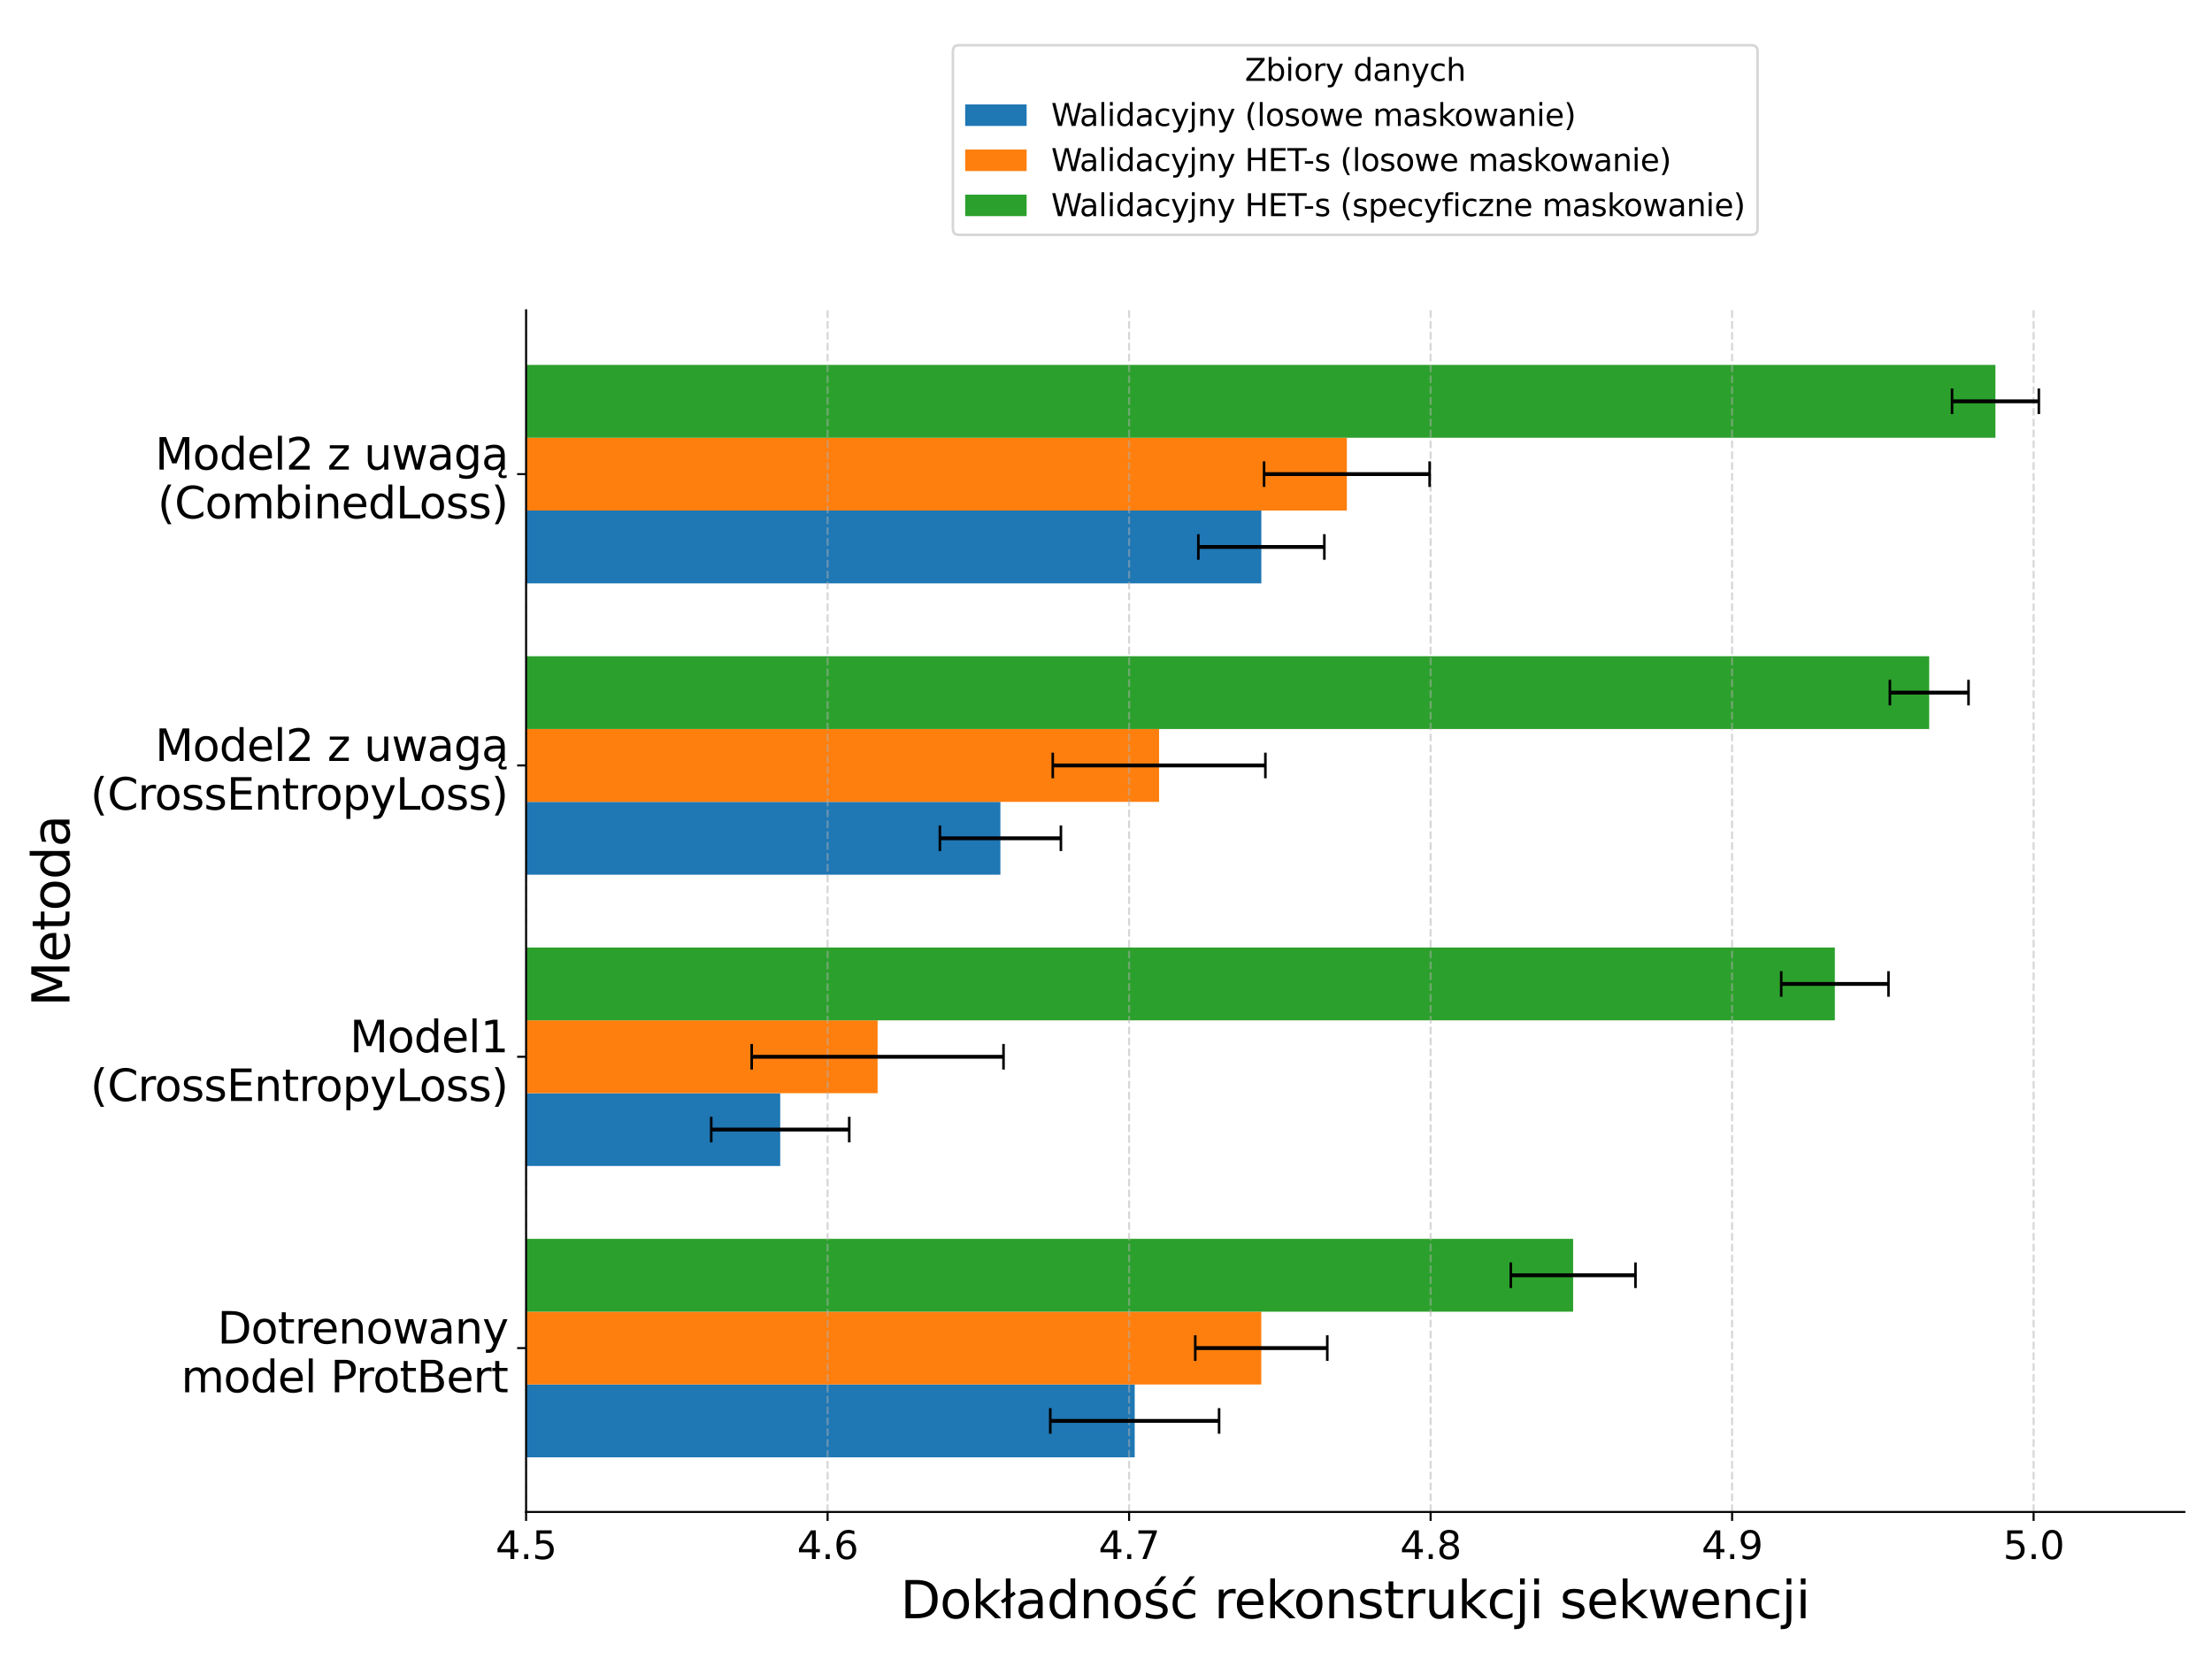 <?xml version="1.0" encoding="utf-8" standalone="no"?>
<!DOCTYPE svg PUBLIC "-//W3C//DTD SVG 1.1//EN"
  "http://www.w3.org/Graphics/SVG/1.1/DTD/svg11.dtd">
<svg xmlns:xlink="http://www.w3.org/1999/xlink" width="864pt" height="648pt" viewBox="0 0 864 648" xmlns="http://www.w3.org/2000/svg" version="1.1">
 <defs>
  <style type="text/css">*{stroke-linejoin: round; stroke-linecap: butt}</style>
 </defs>
 <g id="figure_1">
  <g id="patch_1">
   <path d="M 0 648 
L 864 648 
L 864 0 
L 0 0 
z
" style="fill: #ffffff"/>
  </g>
  <g id="axes_1">
   <g id="patch_2">
    <path d="M 205.49 590.56 
L 853.2 590.56 
L 853.2 121.188 
L 205.49 121.188 
z
" style="fill: #ffffff"/>
   </g>
   <g id="patch_3">
    <path d="M -5093.955 569.225 
L 443.205 569.225 
L 443.205 540.778 
L -5093.955 540.778 
z
" clip-path="url(#p3c1a103447)" style="fill: #1f77b4"/>
   </g>
   <g id="patch_4">
    <path d="M -5093.955 455.438 
L 304.753 455.438 
L 304.753 426.991 
L -5093.955 426.991 
z
" clip-path="url(#p3c1a103447)" style="fill: #1f77b4"/>
   </g>
   <g id="patch_5">
    <path d="M -5093.955 341.651 
L 390.752 341.651 
L 390.752 313.204 
L -5093.955 313.204 
z
" clip-path="url(#p3c1a103447)" style="fill: #1f77b4"/>
   </g>
   <g id="patch_6">
    <path d="M -5093.955 227.863 
L 492.679 227.863 
L 492.679 199.417 
L -5093.955 199.417 
z
" clip-path="url(#p3c1a103447)" style="fill: #1f77b4"/>
   </g>
   <g id="patch_7">
    <path d="M -5093.955 540.778 
L 492.649 540.778 
L 492.649 512.331 
L -5093.955 512.331 
z
" clip-path="url(#p3c1a103447)" style="fill: #ff7f0e"/>
   </g>
   <g id="patch_8">
    <path d="M -5093.955 426.991 
L 342.79 426.991 
L 342.79 398.544 
L -5093.955 398.544 
z
" clip-path="url(#p3c1a103447)" style="fill: #ff7f0e"/>
   </g>
   <g id="patch_9">
    <path d="M -5093.955 313.204 
L 452.732 313.204 
L 452.732 284.757 
L -5093.955 284.757 
z
" clip-path="url(#p3c1a103447)" style="fill: #ff7f0e"/>
   </g>
   <g id="patch_10">
    <path d="M -5093.955 199.417 
L 526.078 199.417 
L 526.078 170.97 
L -5093.955 170.97 
z
" clip-path="url(#p3c1a103447)" style="fill: #ff7f0e"/>
   </g>
   <g id="patch_11">
    <path d="M -5093.955 512.331 
L 614.463 512.331 
L 614.463 483.885 
L -5093.955 483.885 
z
" clip-path="url(#p3c1a103447)" style="fill: #2ca02c"/>
   </g>
   <g id="patch_12">
    <path d="M -5093.955 398.544 
L 716.688 398.544 
L 716.688 370.097 
L -5093.955 370.097 
z
" clip-path="url(#p3c1a103447)" style="fill: #2ca02c"/>
   </g>
   <g id="patch_13">
    <path d="M -5093.955 284.757 
L 753.539 284.757 
L 753.539 256.31 
L -5093.955 256.31 
z
" clip-path="url(#p3c1a103447)" style="fill: #2ca02c"/>
   </g>
   <g id="patch_14">
    <path d="M -5093.955 170.97 
L 779.413 170.97 
L 779.413 142.523 
L -5093.955 142.523 
z
" clip-path="url(#p3c1a103447)" style="fill: #2ca02c"/>
   </g>
   <g id="matplotlib.axis_1">
    <g id="xtick_1">
     <g id="line2d_1">
      <path d="M 205.49 590.56 
L 205.49 121.188 
" clip-path="url(#p3c1a103447)" style="fill: none; stroke-dasharray: 2.96,1.28; stroke-dashoffset: 0; stroke: #b0b0b0; stroke-opacity: 0.5; stroke-width: 0.8"/>
     </g>
     <g id="line2d_2">
      <defs>
       <path id="m8333ba0136" d="M 0 0 
L 0 3.5 
" style="stroke: #000000; stroke-width: 0.8"/>
      </defs>
      <g>
       <use xlink:href="#m8333ba0136" x="205.49" y="590.56" style="stroke: #000000; stroke-width: 0.8"/>
      </g>
     </g>
     <g id="text_1">
      <!-- 4.5 -->
      <g transform="translate(193.563 608.958) scale(0.15 -0.15)">
       <defs>
        <path id="DejaVuSans-34" d="M 2419 4116 
L 825 1625 
L 2419 1625 
L 2419 4116 
z
M 2253 4666 
L 3047 4666 
L 3047 1625 
L 3713 1625 
L 3713 1100 
L 3047 1100 
L 3047 0 
L 2419 0 
L 2419 1100 
L 313 1100 
L 313 1709 
L 2253 4666 
z
" transform="scale(0.016)"/>
        <path id="DejaVuSans-2e" d="M 684 794 
L 1344 794 
L 1344 0 
L 684 0 
L 684 794 
z
" transform="scale(0.016)"/>
        <path id="DejaVuSans-35" d="M 691 4666 
L 3169 4666 
L 3169 4134 
L 1269 4134 
L 1269 2991 
Q 1406 3038 1543 3061 
Q 1681 3084 1819 3084 
Q 2600 3084 3056 2656 
Q 3513 2228 3513 1497 
Q 3513 744 3044 326 
Q 2575 -91 1722 -91 
Q 1428 -91 1123 -41 
Q 819 9 494 109 
L 494 744 
Q 775 591 1075 516 
Q 1375 441 1709 441 
Q 2250 441 2565 725 
Q 2881 1009 2881 1497 
Q 2881 1984 2565 2268 
Q 2250 2553 1709 2553 
Q 1456 2553 1204 2497 
Q 953 2441 691 2322 
L 691 4666 
z
" transform="scale(0.016)"/>
       </defs>
       <use xlink:href="#DejaVuSans-34"/>
       <use xlink:href="#DejaVuSans-2e" x="63.623"/>
       <use xlink:href="#DejaVuSans-35" x="95.41"/>
      </g>
     </g>
    </g>
    <g id="xtick_2">
     <g id="line2d_3">
      <path d="M 323.255 590.56 
L 323.255 121.188 
" clip-path="url(#p3c1a103447)" style="fill: none; stroke-dasharray: 2.96,1.28; stroke-dashoffset: 0; stroke: #b0b0b0; stroke-opacity: 0.5; stroke-width: 0.8"/>
     </g>
     <g id="line2d_4">
      <g>
       <use xlink:href="#m8333ba0136" x="323.255" y="590.56" style="stroke: #000000; stroke-width: 0.8"/>
      </g>
     </g>
     <g id="text_2">
      <!-- 4.6 -->
      <g transform="translate(311.328 608.958) scale(0.15 -0.15)">
       <defs>
        <path id="DejaVuSans-36" d="M 2113 2584 
Q 1688 2584 1439 2293 
Q 1191 2003 1191 1497 
Q 1191 994 1439 701 
Q 1688 409 2113 409 
Q 2538 409 2786 701 
Q 3034 994 3034 1497 
Q 3034 2003 2786 2293 
Q 2538 2584 2113 2584 
z
M 3366 4563 
L 3366 3988 
Q 3128 4100 2886 4159 
Q 2644 4219 2406 4219 
Q 1781 4219 1451 3797 
Q 1122 3375 1075 2522 
Q 1259 2794 1537 2939 
Q 1816 3084 2150 3084 
Q 2853 3084 3261 2657 
Q 3669 2231 3669 1497 
Q 3669 778 3244 343 
Q 2819 -91 2113 -91 
Q 1303 -91 875 529 
Q 447 1150 447 2328 
Q 447 3434 972 4092 
Q 1497 4750 2381 4750 
Q 2619 4750 2861 4703 
Q 3103 4656 3366 4563 
z
" transform="scale(0.016)"/>
       </defs>
       <use xlink:href="#DejaVuSans-34"/>
       <use xlink:href="#DejaVuSans-2e" x="63.623"/>
       <use xlink:href="#DejaVuSans-36" x="95.41"/>
      </g>
     </g>
    </g>
    <g id="xtick_3">
     <g id="line2d_5">
      <path d="M 441.021 590.56 
L 441.021 121.188 
" clip-path="url(#p3c1a103447)" style="fill: none; stroke-dasharray: 2.96,1.28; stroke-dashoffset: 0; stroke: #b0b0b0; stroke-opacity: 0.5; stroke-width: 0.8"/>
     </g>
     <g id="line2d_6">
      <g>
       <use xlink:href="#m8333ba0136" x="441.021" y="590.56" style="stroke: #000000; stroke-width: 0.8"/>
      </g>
     </g>
     <g id="text_3">
      <!-- 4.7 -->
      <g transform="translate(429.094 608.958) scale(0.15 -0.15)">
       <defs>
        <path id="DejaVuSans-37" d="M 525 4666 
L 3525 4666 
L 3525 4397 
L 1831 0 
L 1172 0 
L 2766 4134 
L 525 4134 
L 525 4666 
z
" transform="scale(0.016)"/>
       </defs>
       <use xlink:href="#DejaVuSans-34"/>
       <use xlink:href="#DejaVuSans-2e" x="63.623"/>
       <use xlink:href="#DejaVuSans-37" x="95.41"/>
      </g>
     </g>
    </g>
    <g id="xtick_4">
     <g id="line2d_7">
      <path d="M 558.786 590.56 
L 558.786 121.188 
" clip-path="url(#p3c1a103447)" style="fill: none; stroke-dasharray: 2.96,1.28; stroke-dashoffset: 0; stroke: #b0b0b0; stroke-opacity: 0.5; stroke-width: 0.8"/>
     </g>
     <g id="line2d_8">
      <g>
       <use xlink:href="#m8333ba0136" x="558.786" y="590.56" style="stroke: #000000; stroke-width: 0.8"/>
      </g>
     </g>
     <g id="text_4">
      <!-- 4.8 -->
      <g transform="translate(546.859 608.958) scale(0.15 -0.15)">
       <defs>
        <path id="DejaVuSans-38" d="M 2034 2216 
Q 1584 2216 1326 1975 
Q 1069 1734 1069 1313 
Q 1069 891 1326 650 
Q 1584 409 2034 409 
Q 2484 409 2743 651 
Q 3003 894 3003 1313 
Q 3003 1734 2745 1975 
Q 2488 2216 2034 2216 
z
M 1403 2484 
Q 997 2584 770 2862 
Q 544 3141 544 3541 
Q 544 4100 942 4425 
Q 1341 4750 2034 4750 
Q 2731 4750 3128 4425 
Q 3525 4100 3525 3541 
Q 3525 3141 3298 2862 
Q 3072 2584 2669 2484 
Q 3125 2378 3379 2068 
Q 3634 1759 3634 1313 
Q 3634 634 3220 271 
Q 2806 -91 2034 -91 
Q 1263 -91 848 271 
Q 434 634 434 1313 
Q 434 1759 690 2068 
Q 947 2378 1403 2484 
z
M 1172 3481 
Q 1172 3119 1398 2916 
Q 1625 2713 2034 2713 
Q 2441 2713 2670 2916 
Q 2900 3119 2900 3481 
Q 2900 3844 2670 4047 
Q 2441 4250 2034 4250 
Q 1625 4250 1398 4047 
Q 1172 3844 1172 3481 
z
" transform="scale(0.016)"/>
       </defs>
       <use xlink:href="#DejaVuSans-34"/>
       <use xlink:href="#DejaVuSans-2e" x="63.623"/>
       <use xlink:href="#DejaVuSans-38" x="95.41"/>
      </g>
     </g>
    </g>
    <g id="xtick_5">
     <g id="line2d_9">
      <path d="M 676.552 590.56 
L 676.552 121.188 
" clip-path="url(#p3c1a103447)" style="fill: none; stroke-dasharray: 2.96,1.28; stroke-dashoffset: 0; stroke: #b0b0b0; stroke-opacity: 0.5; stroke-width: 0.8"/>
     </g>
     <g id="line2d_10">
      <g>
       <use xlink:href="#m8333ba0136" x="676.552" y="590.56" style="stroke: #000000; stroke-width: 0.8"/>
      </g>
     </g>
     <g id="text_5">
      <!-- 4.9 -->
      <g transform="translate(664.624 608.958) scale(0.15 -0.15)">
       <defs>
        <path id="DejaVuSans-39" d="M 703 97 
L 703 672 
Q 941 559 1184 500 
Q 1428 441 1663 441 
Q 2288 441 2617 861 
Q 2947 1281 2994 2138 
Q 2813 1869 2534 1725 
Q 2256 1581 1919 1581 
Q 1219 1581 811 2004 
Q 403 2428 403 3163 
Q 403 3881 828 4315 
Q 1253 4750 1959 4750 
Q 2769 4750 3195 4129 
Q 3622 3509 3622 2328 
Q 3622 1225 3098 567 
Q 2575 -91 1691 -91 
Q 1453 -91 1209 -44 
Q 966 3 703 97 
z
M 1959 2075 
Q 2384 2075 2632 2365 
Q 2881 2656 2881 3163 
Q 2881 3666 2632 3958 
Q 2384 4250 1959 4250 
Q 1534 4250 1286 3958 
Q 1038 3666 1038 3163 
Q 1038 2656 1286 2365 
Q 1534 2075 1959 2075 
z
" transform="scale(0.016)"/>
       </defs>
       <use xlink:href="#DejaVuSans-34"/>
       <use xlink:href="#DejaVuSans-2e" x="63.623"/>
       <use xlink:href="#DejaVuSans-39" x="95.41"/>
      </g>
     </g>
    </g>
    <g id="xtick_6">
     <g id="line2d_11">
      <path d="M 794.317 590.56 
L 794.317 121.188 
" clip-path="url(#p3c1a103447)" style="fill: none; stroke-dasharray: 2.96,1.28; stroke-dashoffset: 0; stroke: #b0b0b0; stroke-opacity: 0.5; stroke-width: 0.8"/>
     </g>
     <g id="line2d_12">
      <g>
       <use xlink:href="#m8333ba0136" x="794.317" y="590.56" style="stroke: #000000; stroke-width: 0.8"/>
      </g>
     </g>
     <g id="text_6">
      <!-- 5.0 -->
      <g transform="translate(782.39 608.958) scale(0.15 -0.15)">
       <defs>
        <path id="DejaVuSans-30" d="M 2034 4250 
Q 1547 4250 1301 3770 
Q 1056 3291 1056 2328 
Q 1056 1369 1301 889 
Q 1547 409 2034 409 
Q 2525 409 2770 889 
Q 3016 1369 3016 2328 
Q 3016 3291 2770 3770 
Q 2525 4250 2034 4250 
z
M 2034 4750 
Q 2819 4750 3233 4129 
Q 3647 3509 3647 2328 
Q 3647 1150 3233 529 
Q 2819 -91 2034 -91 
Q 1250 -91 836 529 
Q 422 1150 422 2328 
Q 422 3509 836 4129 
Q 1250 4750 2034 4750 
z
" transform="scale(0.016)"/>
       </defs>
       <use xlink:href="#DejaVuSans-35"/>
       <use xlink:href="#DejaVuSans-2e" x="63.623"/>
       <use xlink:href="#DejaVuSans-30" x="95.41"/>
      </g>
     </g>
    </g>
    <g id="text_7">
     <!-- Dokładność rekonstrukcji sekwencji -->
     <g transform="translate(351.673 632.074) scale(0.2 -0.2)">
      <defs>
       <path id="DejaVuSans-44" d="M 1259 4147 
L 1259 519 
L 2022 519 
Q 2988 519 3436 956 
Q 3884 1394 3884 2338 
Q 3884 3275 3436 3711 
Q 2988 4147 2022 4147 
L 1259 4147 
z
M 628 4666 
L 1925 4666 
Q 3281 4666 3915 4102 
Q 4550 3538 4550 2338 
Q 4550 1131 3912 565 
Q 3275 0 1925 0 
L 628 0 
L 628 4666 
z
" transform="scale(0.016)"/>
       <path id="DejaVuSans-6f" d="M 1959 3097 
Q 1497 3097 1228 2736 
Q 959 2375 959 1747 
Q 959 1119 1226 758 
Q 1494 397 1959 397 
Q 2419 397 2687 759 
Q 2956 1122 2956 1747 
Q 2956 2369 2687 2733 
Q 2419 3097 1959 3097 
z
M 1959 3584 
Q 2709 3584 3137 3096 
Q 3566 2609 3566 1747 
Q 3566 888 3137 398 
Q 2709 -91 1959 -91 
Q 1206 -91 779 398 
Q 353 888 353 1747 
Q 353 2609 779 3096 
Q 1206 3584 1959 3584 
z
" transform="scale(0.016)"/>
       <path id="DejaVuSans-6b" d="M 581 4863 
L 1159 4863 
L 1159 1991 
L 2875 3500 
L 3609 3500 
L 1753 1863 
L 3688 0 
L 2938 0 
L 1159 1709 
L 1159 0 
L 581 0 
L 581 4863 
z
" transform="scale(0.016)"/>
       <path id="DejaVuSans-142" d="M 622 4863 
L 1197 4863 
L 1197 2981 
L 1588 3263 
L 1825 2931 
L 1197 2491 
L 1197 0 
L 622 0 
L 622 2081 
L 238 1806 
L 6 2138 
L 622 2578 
L 622 4863 
z
" transform="scale(0.016)"/>
       <path id="DejaVuSans-61" d="M 2194 1759 
Q 1497 1759 1228 1600 
Q 959 1441 959 1056 
Q 959 750 1161 570 
Q 1363 391 1709 391 
Q 2188 391 2477 730 
Q 2766 1069 2766 1631 
L 2766 1759 
L 2194 1759 
z
M 3341 1997 
L 3341 0 
L 2766 0 
L 2766 531 
Q 2569 213 2275 61 
Q 1981 -91 1556 -91 
Q 1019 -91 701 211 
Q 384 513 384 1019 
Q 384 1609 779 1909 
Q 1175 2209 1959 2209 
L 2766 2209 
L 2766 2266 
Q 2766 2663 2505 2880 
Q 2244 3097 1772 3097 
Q 1472 3097 1187 3025 
Q 903 2953 641 2809 
L 641 3341 
Q 956 3463 1253 3523 
Q 1550 3584 1831 3584 
Q 2591 3584 2966 3190 
Q 3341 2797 3341 1997 
z
" transform="scale(0.016)"/>
       <path id="DejaVuSans-64" d="M 2906 2969 
L 2906 4863 
L 3481 4863 
L 3481 0 
L 2906 0 
L 2906 525 
Q 2725 213 2448 61 
Q 2172 -91 1784 -91 
Q 1150 -91 751 415 
Q 353 922 353 1747 
Q 353 2572 751 3078 
Q 1150 3584 1784 3584 
Q 2172 3584 2448 3432 
Q 2725 3281 2906 2969 
z
M 947 1747 
Q 947 1113 1208 752 
Q 1469 391 1925 391 
Q 2381 391 2643 752 
Q 2906 1113 2906 1747 
Q 2906 2381 2643 2742 
Q 2381 3103 1925 3103 
Q 1469 3103 1208 2742 
Q 947 2381 947 1747 
z
" transform="scale(0.016)"/>
       <path id="DejaVuSans-6e" d="M 3513 2113 
L 3513 0 
L 2938 0 
L 2938 2094 
Q 2938 2591 2744 2837 
Q 2550 3084 2163 3084 
Q 1697 3084 1428 2787 
Q 1159 2491 1159 1978 
L 1159 0 
L 581 0 
L 581 3500 
L 1159 3500 
L 1159 2956 
Q 1366 3272 1645 3428 
Q 1925 3584 2291 3584 
Q 2894 3584 3203 3211 
Q 3513 2838 3513 2113 
z
" transform="scale(0.016)"/>
       <path id="DejaVuSans-15b" d="M 2242 5119 
L 2864 5119 
L 1846 3944 
L 1367 3944 
L 2242 5119 
z
M 2834 3397 
L 2834 2853 
Q 2591 2978 2328 3040 
Q 2066 3103 1784 3103 
Q 1356 3103 1142 2972 
Q 928 2841 928 2578 
Q 928 2378 1081 2264 
Q 1234 2150 1697 2047 
L 1894 2003 
Q 2506 1872 2764 1633 
Q 3022 1394 3022 966 
Q 3022 478 2636 193 
Q 2250 -91 1575 -91 
Q 1294 -91 989 -36 
Q 684 19 347 128 
L 347 722 
Q 666 556 975 473 
Q 1284 391 1588 391 
Q 1994 391 2212 530 
Q 2431 669 2431 922 
Q 2431 1156 2273 1281 
Q 2116 1406 1581 1522 
L 1381 1569 
Q 847 1681 609 1914 
Q 372 2147 372 2553 
Q 372 3047 722 3315 
Q 1072 3584 1716 3584 
Q 2034 3584 2315 3537 
Q 2597 3491 2834 3397 
z
" transform="scale(0.016)"/>
       <path id="DejaVuSans-107" d="M 3122 3366 
L 3122 2828 
Q 2878 2963 2633 3030 
Q 2388 3097 2138 3097 
Q 1578 3097 1268 2742 
Q 959 2388 959 1747 
Q 959 1106 1268 751 
Q 1578 397 2138 397 
Q 2388 397 2633 464 
Q 2878 531 3122 666 
L 3122 134 
Q 2881 22 2623 -34 
Q 2366 -91 2075 -91 
Q 1284 -91 818 406 
Q 353 903 353 1747 
Q 353 2603 823 3093 
Q 1294 3584 2113 3584 
Q 2378 3584 2631 3529 
Q 2884 3475 3122 3366 
z
M 2466 5119 
L 3088 5119 
L 2070 3944 
L 1591 3944 
L 2466 5119 
z
" transform="scale(0.016)"/>
       <path id="DejaVuSans-20" transform="scale(0.016)"/>
       <path id="DejaVuSans-72" d="M 2631 2963 
Q 2534 3019 2420 3045 
Q 2306 3072 2169 3072 
Q 1681 3072 1420 2755 
Q 1159 2438 1159 1844 
L 1159 0 
L 581 0 
L 581 3500 
L 1159 3500 
L 1159 2956 
Q 1341 3275 1631 3429 
Q 1922 3584 2338 3584 
Q 2397 3584 2469 3576 
Q 2541 3569 2628 3553 
L 2631 2963 
z
" transform="scale(0.016)"/>
       <path id="DejaVuSans-65" d="M 3597 1894 
L 3597 1613 
L 953 1613 
Q 991 1019 1311 708 
Q 1631 397 2203 397 
Q 2534 397 2845 478 
Q 3156 559 3463 722 
L 3463 178 
Q 3153 47 2828 -22 
Q 2503 -91 2169 -91 
Q 1331 -91 842 396 
Q 353 884 353 1716 
Q 353 2575 817 3079 
Q 1281 3584 2069 3584 
Q 2775 3584 3186 3129 
Q 3597 2675 3597 1894 
z
M 3022 2063 
Q 3016 2534 2758 2815 
Q 2500 3097 2075 3097 
Q 1594 3097 1305 2825 
Q 1016 2553 972 2059 
L 3022 2063 
z
" transform="scale(0.016)"/>
       <path id="DejaVuSans-73" d="M 2834 3397 
L 2834 2853 
Q 2591 2978 2328 3040 
Q 2066 3103 1784 3103 
Q 1356 3103 1142 2972 
Q 928 2841 928 2578 
Q 928 2378 1081 2264 
Q 1234 2150 1697 2047 
L 1894 2003 
Q 2506 1872 2764 1633 
Q 3022 1394 3022 966 
Q 3022 478 2636 193 
Q 2250 -91 1575 -91 
Q 1294 -91 989 -36 
Q 684 19 347 128 
L 347 722 
Q 666 556 975 473 
Q 1284 391 1588 391 
Q 1994 391 2212 530 
Q 2431 669 2431 922 
Q 2431 1156 2273 1281 
Q 2116 1406 1581 1522 
L 1381 1569 
Q 847 1681 609 1914 
Q 372 2147 372 2553 
Q 372 3047 722 3315 
Q 1072 3584 1716 3584 
Q 2034 3584 2315 3537 
Q 2597 3491 2834 3397 
z
" transform="scale(0.016)"/>
       <path id="DejaVuSans-74" d="M 1172 4494 
L 1172 3500 
L 2356 3500 
L 2356 3053 
L 1172 3053 
L 1172 1153 
Q 1172 725 1289 603 
Q 1406 481 1766 481 
L 2356 481 
L 2356 0 
L 1766 0 
Q 1100 0 847 248 
Q 594 497 594 1153 
L 594 3053 
L 172 3053 
L 172 3500 
L 594 3500 
L 594 4494 
L 1172 4494 
z
" transform="scale(0.016)"/>
       <path id="DejaVuSans-75" d="M 544 1381 
L 544 3500 
L 1119 3500 
L 1119 1403 
Q 1119 906 1312 657 
Q 1506 409 1894 409 
Q 2359 409 2629 706 
Q 2900 1003 2900 1516 
L 2900 3500 
L 3475 3500 
L 3475 0 
L 2900 0 
L 2900 538 
Q 2691 219 2414 64 
Q 2138 -91 1772 -91 
Q 1169 -91 856 284 
Q 544 659 544 1381 
z
M 1991 3584 
L 1991 3584 
z
" transform="scale(0.016)"/>
       <path id="DejaVuSans-63" d="M 3122 3366 
L 3122 2828 
Q 2878 2963 2633 3030 
Q 2388 3097 2138 3097 
Q 1578 3097 1268 2742 
Q 959 2388 959 1747 
Q 959 1106 1268 751 
Q 1578 397 2138 397 
Q 2388 397 2633 464 
Q 2878 531 3122 666 
L 3122 134 
Q 2881 22 2623 -34 
Q 2366 -91 2075 -91 
Q 1284 -91 818 406 
Q 353 903 353 1747 
Q 353 2603 823 3093 
Q 1294 3584 2113 3584 
Q 2378 3584 2631 3529 
Q 2884 3475 3122 3366 
z
" transform="scale(0.016)"/>
       <path id="DejaVuSans-6a" d="M 603 3500 
L 1178 3500 
L 1178 -63 
Q 1178 -731 923 -1031 
Q 669 -1331 103 -1331 
L -116 -1331 
L -116 -844 
L 38 -844 
Q 366 -844 484 -692 
Q 603 -541 603 -63 
L 603 3500 
z
M 603 4863 
L 1178 4863 
L 1178 4134 
L 603 4134 
L 603 4863 
z
" transform="scale(0.016)"/>
       <path id="DejaVuSans-69" d="M 603 3500 
L 1178 3500 
L 1178 0 
L 603 0 
L 603 3500 
z
M 603 4863 
L 1178 4863 
L 1178 4134 
L 603 4134 
L 603 4863 
z
" transform="scale(0.016)"/>
       <path id="DejaVuSans-77" d="M 269 3500 
L 844 3500 
L 1563 769 
L 2278 3500 
L 2956 3500 
L 3675 769 
L 4391 3500 
L 4966 3500 
L 4050 0 
L 3372 0 
L 2619 2869 
L 1863 0 
L 1184 0 
L 269 3500 
z
" transform="scale(0.016)"/>
      </defs>
      <use xlink:href="#DejaVuSans-44"/>
      <use xlink:href="#DejaVuSans-6f" x="77.002"/>
      <use xlink:href="#DejaVuSans-6b" x="138.184"/>
      <use xlink:href="#DejaVuSans-142" x="196.094"/>
      <use xlink:href="#DejaVuSans-61" x="224.512"/>
      <use xlink:href="#DejaVuSans-64" x="285.791"/>
      <use xlink:href="#DejaVuSans-6e" x="349.268"/>
      <use xlink:href="#DejaVuSans-6f" x="412.646"/>
      <use xlink:href="#DejaVuSans-15b" x="473.828"/>
      <use xlink:href="#DejaVuSans-107" x="525.928"/>
      <use xlink:href="#DejaVuSans-20" x="580.908"/>
      <use xlink:href="#DejaVuSans-72" x="612.695"/>
      <use xlink:href="#DejaVuSans-65" x="651.559"/>
      <use xlink:href="#DejaVuSans-6b" x="713.082"/>
      <use xlink:href="#DejaVuSans-6f" x="767.367"/>
      <use xlink:href="#DejaVuSans-6e" x="828.549"/>
      <use xlink:href="#DejaVuSans-73" x="891.928"/>
      <use xlink:href="#DejaVuSans-74" x="944.027"/>
      <use xlink:href="#DejaVuSans-72" x="983.236"/>
      <use xlink:href="#DejaVuSans-75" x="1024.35"/>
      <use xlink:href="#DejaVuSans-6b" x="1087.729"/>
      <use xlink:href="#DejaVuSans-63" x="1145.639"/>
      <use xlink:href="#DejaVuSans-6a" x="1200.619"/>
      <use xlink:href="#DejaVuSans-69" x="1228.402"/>
      <use xlink:href="#DejaVuSans-20" x="1256.186"/>
      <use xlink:href="#DejaVuSans-73" x="1287.973"/>
      <use xlink:href="#DejaVuSans-65" x="1340.072"/>
      <use xlink:href="#DejaVuSans-6b" x="1401.596"/>
      <use xlink:href="#DejaVuSans-77" x="1459.506"/>
      <use xlink:href="#DejaVuSans-65" x="1541.293"/>
      <use xlink:href="#DejaVuSans-6e" x="1602.816"/>
      <use xlink:href="#DejaVuSans-63" x="1666.195"/>
      <use xlink:href="#DejaVuSans-6a" x="1721.176"/>
      <use xlink:href="#DejaVuSans-69" x="1748.959"/>
     </g>
    </g>
   </g>
   <g id="matplotlib.axis_2">
    <g id="ytick_1">
     <g id="line2d_13">
      <defs>
       <path id="m8488596560" d="M 0 0 
L -3.5 0 
" style="stroke: #000000; stroke-width: 0.8"/>
      </defs>
      <g>
       <use xlink:href="#m8488596560" x="205.49" y="526.555" style="stroke: #000000; stroke-width: 0.8"/>
      </g>
     </g>
     <g id="text_8">
      <!-- Dotrenowany -->
      <g transform="translate(84.935 524.787) scale(0.17 -0.17)">
       <defs>
        <path id="DejaVuSans-79" d="M 2059 -325 
Q 1816 -950 1584 -1140 
Q 1353 -1331 966 -1331 
L 506 -1331 
L 506 -850 
L 844 -850 
Q 1081 -850 1212 -737 
Q 1344 -625 1503 -206 
L 1606 56 
L 191 3500 
L 800 3500 
L 1894 763 
L 2988 3500 
L 3597 3500 
L 2059 -325 
z
" transform="scale(0.016)"/>
       </defs>
       <use xlink:href="#DejaVuSans-44"/>
       <use xlink:href="#DejaVuSans-6f" x="77.002"/>
       <use xlink:href="#DejaVuSans-74" x="138.184"/>
       <use xlink:href="#DejaVuSans-72" x="177.393"/>
       <use xlink:href="#DejaVuSans-65" x="216.256"/>
       <use xlink:href="#DejaVuSans-6e" x="277.779"/>
       <use xlink:href="#DejaVuSans-6f" x="341.158"/>
       <use xlink:href="#DejaVuSans-77" x="402.34"/>
       <use xlink:href="#DejaVuSans-61" x="484.127"/>
       <use xlink:href="#DejaVuSans-6e" x="545.406"/>
       <use xlink:href="#DejaVuSans-79" x="608.785"/>
      </g>
      <!-- model ProtBert -->
      <g transform="translate(70.748 543.823) scale(0.17 -0.17)">
       <defs>
        <path id="DejaVuSans-6d" d="M 3328 2828 
Q 3544 3216 3844 3400 
Q 4144 3584 4550 3584 
Q 5097 3584 5394 3201 
Q 5691 2819 5691 2113 
L 5691 0 
L 5113 0 
L 5113 2094 
Q 5113 2597 4934 2840 
Q 4756 3084 4391 3084 
Q 3944 3084 3684 2787 
Q 3425 2491 3425 1978 
L 3425 0 
L 2847 0 
L 2847 2094 
Q 2847 2600 2669 2842 
Q 2491 3084 2119 3084 
Q 1678 3084 1418 2786 
Q 1159 2488 1159 1978 
L 1159 0 
L 581 0 
L 581 3500 
L 1159 3500 
L 1159 2956 
Q 1356 3278 1631 3431 
Q 1906 3584 2284 3584 
Q 2666 3584 2933 3390 
Q 3200 3197 3328 2828 
z
" transform="scale(0.016)"/>
        <path id="DejaVuSans-6c" d="M 603 4863 
L 1178 4863 
L 1178 0 
L 603 0 
L 603 4863 
z
" transform="scale(0.016)"/>
        <path id="DejaVuSans-50" d="M 1259 4147 
L 1259 2394 
L 2053 2394 
Q 2494 2394 2734 2622 
Q 2975 2850 2975 3272 
Q 2975 3691 2734 3919 
Q 2494 4147 2053 4147 
L 1259 4147 
z
M 628 4666 
L 2053 4666 
Q 2838 4666 3239 4311 
Q 3641 3956 3641 3272 
Q 3641 2581 3239 2228 
Q 2838 1875 2053 1875 
L 1259 1875 
L 1259 0 
L 628 0 
L 628 4666 
z
" transform="scale(0.016)"/>
        <path id="DejaVuSans-42" d="M 1259 2228 
L 1259 519 
L 2272 519 
Q 2781 519 3026 730 
Q 3272 941 3272 1375 
Q 3272 1813 3026 2020 
Q 2781 2228 2272 2228 
L 1259 2228 
z
M 1259 4147 
L 1259 2741 
L 2194 2741 
Q 2656 2741 2882 2914 
Q 3109 3088 3109 3444 
Q 3109 3797 2882 3972 
Q 2656 4147 2194 4147 
L 1259 4147 
z
M 628 4666 
L 2241 4666 
Q 2963 4666 3353 4366 
Q 3744 4066 3744 3513 
Q 3744 3084 3544 2831 
Q 3344 2578 2956 2516 
Q 3422 2416 3680 2098 
Q 3938 1781 3938 1306 
Q 3938 681 3513 340 
Q 3088 0 2303 0 
L 628 0 
L 628 4666 
z
" transform="scale(0.016)"/>
       </defs>
       <use xlink:href="#DejaVuSans-6d"/>
       <use xlink:href="#DejaVuSans-6f" x="97.412"/>
       <use xlink:href="#DejaVuSans-64" x="158.594"/>
       <use xlink:href="#DejaVuSans-65" x="222.07"/>
       <use xlink:href="#DejaVuSans-6c" x="283.594"/>
       <use xlink:href="#DejaVuSans-20" x="311.377"/>
       <use xlink:href="#DejaVuSans-50" x="343.164"/>
       <use xlink:href="#DejaVuSans-72" x="401.717"/>
       <use xlink:href="#DejaVuSans-6f" x="440.58"/>
       <use xlink:href="#DejaVuSans-74" x="501.762"/>
       <use xlink:href="#DejaVuSans-42" x="540.971"/>
       <use xlink:href="#DejaVuSans-65" x="609.574"/>
       <use xlink:href="#DejaVuSans-72" x="671.098"/>
       <use xlink:href="#DejaVuSans-74" x="712.211"/>
      </g>
     </g>
    </g>
    <g id="ytick_2">
     <g id="line2d_14">
      <g>
       <use xlink:href="#m8488596560" x="205.49" y="412.768" style="stroke: #000000; stroke-width: 0.8"/>
      </g>
     </g>
     <g id="text_9">
      <!-- Model1 -->
      <g transform="translate(136.629 411) scale(0.17 -0.17)">
       <defs>
        <path id="DejaVuSans-4d" d="M 628 4666 
L 1569 4666 
L 2759 1491 
L 3956 4666 
L 4897 4666 
L 4897 0 
L 4281 0 
L 4281 4097 
L 3078 897 
L 2444 897 
L 1241 4097 
L 1241 0 
L 628 0 
L 628 4666 
z
" transform="scale(0.016)"/>
        <path id="DejaVuSans-31" d="M 794 531 
L 1825 531 
L 1825 4091 
L 703 3866 
L 703 4441 
L 1819 4666 
L 2450 4666 
L 2450 531 
L 3481 531 
L 3481 0 
L 794 0 
L 794 531 
z
" transform="scale(0.016)"/>
       </defs>
       <use xlink:href="#DejaVuSans-4d"/>
       <use xlink:href="#DejaVuSans-6f" x="86.279"/>
       <use xlink:href="#DejaVuSans-64" x="147.461"/>
       <use xlink:href="#DejaVuSans-65" x="210.938"/>
       <use xlink:href="#DejaVuSans-6c" x="272.461"/>
       <use xlink:href="#DejaVuSans-31" x="300.244"/>
      </g>
      <!-- (CrossEntropyLoss) -->
      <g transform="translate(35.303 430.036) scale(0.17 -0.17)">
       <defs>
        <path id="DejaVuSans-28" d="M 1984 4856 
Q 1566 4138 1362 3434 
Q 1159 2731 1159 2009 
Q 1159 1288 1364 580 
Q 1569 -128 1984 -844 
L 1484 -844 
Q 1016 -109 783 600 
Q 550 1309 550 2009 
Q 550 2706 781 3412 
Q 1013 4119 1484 4856 
L 1984 4856 
z
" transform="scale(0.016)"/>
        <path id="DejaVuSans-43" d="M 4122 4306 
L 4122 3641 
Q 3803 3938 3442 4084 
Q 3081 4231 2675 4231 
Q 1875 4231 1450 3742 
Q 1025 3253 1025 2328 
Q 1025 1406 1450 917 
Q 1875 428 2675 428 
Q 3081 428 3442 575 
Q 3803 722 4122 1019 
L 4122 359 
Q 3791 134 3420 21 
Q 3050 -91 2638 -91 
Q 1578 -91 968 557 
Q 359 1206 359 2328 
Q 359 3453 968 4101 
Q 1578 4750 2638 4750 
Q 3056 4750 3426 4639 
Q 3797 4528 4122 4306 
z
" transform="scale(0.016)"/>
        <path id="DejaVuSans-45" d="M 628 4666 
L 3578 4666 
L 3578 4134 
L 1259 4134 
L 1259 2753 
L 3481 2753 
L 3481 2222 
L 1259 2222 
L 1259 531 
L 3634 531 
L 3634 0 
L 628 0 
L 628 4666 
z
" transform="scale(0.016)"/>
        <path id="DejaVuSans-70" d="M 1159 525 
L 1159 -1331 
L 581 -1331 
L 581 3500 
L 1159 3500 
L 1159 2969 
Q 1341 3281 1617 3432 
Q 1894 3584 2278 3584 
Q 2916 3584 3314 3078 
Q 3713 2572 3713 1747 
Q 3713 922 3314 415 
Q 2916 -91 2278 -91 
Q 1894 -91 1617 61 
Q 1341 213 1159 525 
z
M 3116 1747 
Q 3116 2381 2855 2742 
Q 2594 3103 2138 3103 
Q 1681 3103 1420 2742 
Q 1159 2381 1159 1747 
Q 1159 1113 1420 752 
Q 1681 391 2138 391 
Q 2594 391 2855 752 
Q 3116 1113 3116 1747 
z
" transform="scale(0.016)"/>
        <path id="DejaVuSans-4c" d="M 628 4666 
L 1259 4666 
L 1259 531 
L 3531 531 
L 3531 0 
L 628 0 
L 628 4666 
z
" transform="scale(0.016)"/>
        <path id="DejaVuSans-29" d="M 513 4856 
L 1013 4856 
Q 1481 4119 1714 3412 
Q 1947 2706 1947 2009 
Q 1947 1309 1714 600 
Q 1481 -109 1013 -844 
L 513 -844 
Q 928 -128 1133 580 
Q 1338 1288 1338 2009 
Q 1338 2731 1133 3434 
Q 928 4138 513 4856 
z
" transform="scale(0.016)"/>
       </defs>
       <use xlink:href="#DejaVuSans-28"/>
       <use xlink:href="#DejaVuSans-43" x="39.014"/>
       <use xlink:href="#DejaVuSans-72" x="108.838"/>
       <use xlink:href="#DejaVuSans-6f" x="147.701"/>
       <use xlink:href="#DejaVuSans-73" x="208.883"/>
       <use xlink:href="#DejaVuSans-73" x="260.982"/>
       <use xlink:href="#DejaVuSans-45" x="313.082"/>
       <use xlink:href="#DejaVuSans-6e" x="376.266"/>
       <use xlink:href="#DejaVuSans-74" x="439.645"/>
       <use xlink:href="#DejaVuSans-72" x="478.854"/>
       <use xlink:href="#DejaVuSans-6f" x="517.717"/>
       <use xlink:href="#DejaVuSans-70" x="578.898"/>
       <use xlink:href="#DejaVuSans-79" x="642.375"/>
       <use xlink:href="#DejaVuSans-4c" x="701.555"/>
       <use xlink:href="#DejaVuSans-6f" x="755.518"/>
       <use xlink:href="#DejaVuSans-73" x="816.699"/>
       <use xlink:href="#DejaVuSans-73" x="868.799"/>
       <use xlink:href="#DejaVuSans-29" x="920.898"/>
      </g>
     </g>
    </g>
    <g id="ytick_3">
     <g id="line2d_15">
      <g>
       <use xlink:href="#m8488596560" x="205.49" y="298.98" style="stroke: #000000; stroke-width: 0.8"/>
      </g>
     </g>
     <g id="text_10">
      <!-- Model2 z uwagą -->
      <g transform="translate(60.596 297.213) scale(0.17 -0.17)">
       <defs>
        <path id="DejaVuSans-32" d="M 1228 531 
L 3431 531 
L 3431 0 
L 469 0 
L 469 531 
Q 828 903 1448 1529 
Q 2069 2156 2228 2338 
Q 2531 2678 2651 2914 
Q 2772 3150 2772 3378 
Q 2772 3750 2511 3984 
Q 2250 4219 1831 4219 
Q 1534 4219 1204 4116 
Q 875 4013 500 3803 
L 500 4441 
Q 881 4594 1212 4672 
Q 1544 4750 1819 4750 
Q 2544 4750 2975 4387 
Q 3406 4025 3406 3419 
Q 3406 3131 3298 2873 
Q 3191 2616 2906 2266 
Q 2828 2175 2409 1742 
Q 1991 1309 1228 531 
z
" transform="scale(0.016)"/>
        <path id="DejaVuSans-7a" d="M 353 3500 
L 3084 3500 
L 3084 2975 
L 922 459 
L 3084 459 
L 3084 0 
L 275 0 
L 275 525 
L 2438 3041 
L 353 3041 
L 353 3500 
z
" transform="scale(0.016)"/>
        <path id="DejaVuSans-67" d="M 2906 1791 
Q 2906 2416 2648 2759 
Q 2391 3103 1925 3103 
Q 1463 3103 1205 2759 
Q 947 2416 947 1791 
Q 947 1169 1205 825 
Q 1463 481 1925 481 
Q 2391 481 2648 825 
Q 2906 1169 2906 1791 
z
M 3481 434 
Q 3481 -459 3084 -895 
Q 2688 -1331 1869 -1331 
Q 1566 -1331 1297 -1286 
Q 1028 -1241 775 -1147 
L 775 -588 
Q 1028 -725 1275 -790 
Q 1522 -856 1778 -856 
Q 2344 -856 2625 -561 
Q 2906 -266 2906 331 
L 2906 616 
Q 2728 306 2450 153 
Q 2172 0 1784 0 
Q 1141 0 747 490 
Q 353 981 353 1791 
Q 353 2603 747 3093 
Q 1141 3584 1784 3584 
Q 2172 3584 2450 3431 
Q 2728 3278 2906 2969 
L 2906 3500 
L 3481 3500 
L 3481 434 
z
" transform="scale(0.016)"/>
        <path id="DejaVuSans-105" d="M 2194 1759 
Q 1497 1759 1228 1600 
Q 959 1441 959 1056 
Q 959 750 1161 570 
Q 1363 391 1709 391 
Q 2188 391 2477 730 
Q 2766 1069 2766 1631 
L 2766 1759 
L 2194 1759 
z
M 3341 1997 
L 3341 0 
L 2766 0 
L 2766 531 
Q 2569 213 2275 61 
Q 1981 -91 1556 -91 
Q 1019 -91 701 211 
Q 384 513 384 1019 
Q 384 1609 779 1909 
Q 1175 2209 1959 2209 
L 2766 2209 
L 2766 2266 
Q 2766 2663 2505 2880 
Q 2244 3097 1772 3097 
Q 1472 3097 1187 3025 
Q 903 2953 641 2809 
L 641 3341 
Q 956 3463 1253 3523 
Q 1550 3584 1831 3584 
Q 2591 3584 2966 3190 
Q 3341 2797 3341 1997 
z
M 2775 0 
L 3147 0 
Q 3006 -191 2939 -328 
Q 2872 -466 2872 -563 
Q 2872 -706 2958 -778 
Q 3044 -850 3213 -850 
Q 3313 -850 3409 -826 
Q 3506 -803 3603 -756 
L 3603 -1172 
Q 3484 -1203 3378 -1218 
Q 3272 -1234 3178 -1234 
Q 2797 -1234 2617 -1098 
Q 2438 -963 2438 -672 
Q 2438 -522 2520 -358 
Q 2603 -194 2775 0 
z
" transform="scale(0.016)"/>
       </defs>
       <use xlink:href="#DejaVuSans-4d"/>
       <use xlink:href="#DejaVuSans-6f" x="86.279"/>
       <use xlink:href="#DejaVuSans-64" x="147.461"/>
       <use xlink:href="#DejaVuSans-65" x="210.938"/>
       <use xlink:href="#DejaVuSans-6c" x="272.461"/>
       <use xlink:href="#DejaVuSans-32" x="300.244"/>
       <use xlink:href="#DejaVuSans-20" x="363.867"/>
       <use xlink:href="#DejaVuSans-7a" x="395.654"/>
       <use xlink:href="#DejaVuSans-20" x="448.145"/>
       <use xlink:href="#DejaVuSans-75" x="479.932"/>
       <use xlink:href="#DejaVuSans-77" x="543.311"/>
       <use xlink:href="#DejaVuSans-61" x="625.098"/>
       <use xlink:href="#DejaVuSans-67" x="686.377"/>
       <use xlink:href="#DejaVuSans-105" x="749.854"/>
      </g>
      <!-- (CrossEntropyLoss) -->
      <g transform="translate(35.303 316.249) scale(0.17 -0.17)">
       <use xlink:href="#DejaVuSans-28"/>
       <use xlink:href="#DejaVuSans-43" x="39.014"/>
       <use xlink:href="#DejaVuSans-72" x="108.838"/>
       <use xlink:href="#DejaVuSans-6f" x="147.701"/>
       <use xlink:href="#DejaVuSans-73" x="208.883"/>
       <use xlink:href="#DejaVuSans-73" x="260.982"/>
       <use xlink:href="#DejaVuSans-45" x="313.082"/>
       <use xlink:href="#DejaVuSans-6e" x="376.266"/>
       <use xlink:href="#DejaVuSans-74" x="439.645"/>
       <use xlink:href="#DejaVuSans-72" x="478.854"/>
       <use xlink:href="#DejaVuSans-6f" x="517.717"/>
       <use xlink:href="#DejaVuSans-70" x="578.898"/>
       <use xlink:href="#DejaVuSans-79" x="642.375"/>
       <use xlink:href="#DejaVuSans-4c" x="701.555"/>
       <use xlink:href="#DejaVuSans-6f" x="755.518"/>
       <use xlink:href="#DejaVuSans-73" x="816.699"/>
       <use xlink:href="#DejaVuSans-73" x="868.799"/>
       <use xlink:href="#DejaVuSans-29" x="920.898"/>
      </g>
     </g>
    </g>
    <g id="ytick_4">
     <g id="line2d_16">
      <g>
       <use xlink:href="#m8488596560" x="205.49" y="185.193" style="stroke: #000000; stroke-width: 0.8"/>
      </g>
     </g>
     <g id="text_11">
      <!-- Model2 z uwagą -->
      <g transform="translate(60.596 183.426) scale(0.17 -0.17)">
       <use xlink:href="#DejaVuSans-4d"/>
       <use xlink:href="#DejaVuSans-6f" x="86.279"/>
       <use xlink:href="#DejaVuSans-64" x="147.461"/>
       <use xlink:href="#DejaVuSans-65" x="210.938"/>
       <use xlink:href="#DejaVuSans-6c" x="272.461"/>
       <use xlink:href="#DejaVuSans-32" x="300.244"/>
       <use xlink:href="#DejaVuSans-20" x="363.867"/>
       <use xlink:href="#DejaVuSans-7a" x="395.654"/>
       <use xlink:href="#DejaVuSans-20" x="448.145"/>
       <use xlink:href="#DejaVuSans-75" x="479.932"/>
       <use xlink:href="#DejaVuSans-77" x="543.311"/>
       <use xlink:href="#DejaVuSans-61" x="625.098"/>
       <use xlink:href="#DejaVuSans-67" x="686.377"/>
       <use xlink:href="#DejaVuSans-105" x="749.854"/>
      </g>
      <!-- (CombinedLoss) -->
      <g transform="translate(61.563 202.462) scale(0.17 -0.17)">
       <defs>
        <path id="DejaVuSans-62" d="M 3116 1747 
Q 3116 2381 2855 2742 
Q 2594 3103 2138 3103 
Q 1681 3103 1420 2742 
Q 1159 2381 1159 1747 
Q 1159 1113 1420 752 
Q 1681 391 2138 391 
Q 2594 391 2855 752 
Q 3116 1113 3116 1747 
z
M 1159 2969 
Q 1341 3281 1617 3432 
Q 1894 3584 2278 3584 
Q 2916 3584 3314 3078 
Q 3713 2572 3713 1747 
Q 3713 922 3314 415 
Q 2916 -91 2278 -91 
Q 1894 -91 1617 61 
Q 1341 213 1159 525 
L 1159 0 
L 581 0 
L 581 4863 
L 1159 4863 
L 1159 2969 
z
" transform="scale(0.016)"/>
       </defs>
       <use xlink:href="#DejaVuSans-28"/>
       <use xlink:href="#DejaVuSans-43" x="39.014"/>
       <use xlink:href="#DejaVuSans-6f" x="108.838"/>
       <use xlink:href="#DejaVuSans-6d" x="170.02"/>
       <use xlink:href="#DejaVuSans-62" x="267.432"/>
       <use xlink:href="#DejaVuSans-69" x="330.908"/>
       <use xlink:href="#DejaVuSans-6e" x="358.691"/>
       <use xlink:href="#DejaVuSans-65" x="422.07"/>
       <use xlink:href="#DejaVuSans-64" x="483.594"/>
       <use xlink:href="#DejaVuSans-4c" x="547.07"/>
       <use xlink:href="#DejaVuSans-6f" x="601.033"/>
       <use xlink:href="#DejaVuSans-73" x="662.215"/>
       <use xlink:href="#DejaVuSans-73" x="714.314"/>
       <use xlink:href="#DejaVuSans-29" x="766.414"/>
      </g>
     </g>
    </g>
    <g id="text_12">
     <!-- Metoda -->
     <g transform="translate(27.144 393.171) rotate(-90) scale(0.2 -0.2)">
      <use xlink:href="#DejaVuSans-4d"/>
      <use xlink:href="#DejaVuSans-65" x="86.279"/>
      <use xlink:href="#DejaVuSans-74" x="147.803"/>
      <use xlink:href="#DejaVuSans-6f" x="187.012"/>
      <use xlink:href="#DejaVuSans-64" x="248.193"/>
      <use xlink:href="#DejaVuSans-61" x="311.67"/>
     </g>
    </g>
   </g>
   <g id="LineCollection_1">
    <path d="M 410.238 555.002 
L 476.172 555.002 
" clip-path="url(#p3c1a103447)" style="fill: none; stroke: #000000; stroke-width: 1.5"/>
   </g>
   <g id="line2d_17">
    <defs>
     <path id="m065f46763c" d="M 0 5 
L 0 -5 
" style="stroke: #000000"/>
    </defs>
    <g clip-path="url(#p3c1a103447)">
     <use xlink:href="#m065f46763c" x="410.238" y="555.002" style="stroke: #000000"/>
    </g>
   </g>
   <g id="line2d_18">
    <g clip-path="url(#p3c1a103447)">
     <use xlink:href="#m065f46763c" x="476.172" y="555.002" style="stroke: #000000"/>
    </g>
   </g>
   <g id="LineCollection_2">
    <path d="M 277.797 441.214 
L 331.709 441.214 
" clip-path="url(#p3c1a103447)" style="fill: none; stroke: #000000; stroke-width: 1.5"/>
   </g>
   <g id="line2d_19">
    <g clip-path="url(#p3c1a103447)">
     <use xlink:href="#m065f46763c" x="277.797" y="441.214" style="stroke: #000000"/>
    </g>
   </g>
   <g id="line2d_20">
    <g clip-path="url(#p3c1a103447)">
     <use xlink:href="#m065f46763c" x="331.709" y="441.214" style="stroke: #000000"/>
    </g>
   </g>
   <g id="LineCollection_3">
    <path d="M 367.117 327.427 
L 414.388 327.427 
" clip-path="url(#p3c1a103447)" style="fill: none; stroke: #000000; stroke-width: 1.5"/>
   </g>
   <g id="line2d_21">
    <g clip-path="url(#p3c1a103447)">
     <use xlink:href="#m065f46763c" x="367.117" y="327.427" style="stroke: #000000"/>
    </g>
   </g>
   <g id="line2d_22">
    <g clip-path="url(#p3c1a103447)">
     <use xlink:href="#m065f46763c" x="414.388" y="327.427" style="stroke: #000000"/>
    </g>
   </g>
   <g id="LineCollection_4">
    <path d="M 468.07 213.64 
L 517.288 213.64 
" clip-path="url(#p3c1a103447)" style="fill: none; stroke: #000000; stroke-width: 1.5"/>
   </g>
   <g id="line2d_23">
    <g clip-path="url(#p3c1a103447)">
     <use xlink:href="#m065f46763c" x="468.07" y="213.64" style="stroke: #000000"/>
    </g>
   </g>
   <g id="line2d_24">
    <g clip-path="url(#p3c1a103447)">
     <use xlink:href="#m065f46763c" x="517.288" y="213.64" style="stroke: #000000"/>
    </g>
   </g>
   <g id="LineCollection_5">
    <path d="M 466.864 526.555 
L 518.433 526.555 
" clip-path="url(#p3c1a103447)" style="fill: none; stroke: #000000; stroke-width: 1.5"/>
   </g>
   <g id="line2d_25">
    <g clip-path="url(#p3c1a103447)">
     <use xlink:href="#m065f46763c" x="466.864" y="526.555" style="stroke: #000000"/>
    </g>
   </g>
   <g id="line2d_26">
    <g clip-path="url(#p3c1a103447)">
     <use xlink:href="#m065f46763c" x="518.433" y="526.555" style="stroke: #000000"/>
    </g>
   </g>
   <g id="LineCollection_6">
    <path d="M 293.613 412.768 
L 391.968 412.768 
" clip-path="url(#p3c1a103447)" style="fill: none; stroke: #000000; stroke-width: 1.5"/>
   </g>
   <g id="line2d_27">
    <g clip-path="url(#p3c1a103447)">
     <use xlink:href="#m065f46763c" x="293.613" y="412.768" style="stroke: #000000"/>
    </g>
   </g>
   <g id="line2d_28">
    <g clip-path="url(#p3c1a103447)">
     <use xlink:href="#m065f46763c" x="391.968" y="412.768" style="stroke: #000000"/>
    </g>
   </g>
   <g id="LineCollection_7">
    <path d="M 411.208 298.98 
L 494.255 298.98 
" clip-path="url(#p3c1a103447)" style="fill: none; stroke: #000000; stroke-width: 1.5"/>
   </g>
   <g id="line2d_29">
    <g clip-path="url(#p3c1a103447)">
     <use xlink:href="#m065f46763c" x="411.208" y="298.98" style="stroke: #000000"/>
    </g>
   </g>
   <g id="line2d_30">
    <g clip-path="url(#p3c1a103447)">
     <use xlink:href="#m065f46763c" x="494.255" y="298.98" style="stroke: #000000"/>
    </g>
   </g>
   <g id="LineCollection_8">
    <path d="M 493.744 185.193 
L 558.411 185.193 
" clip-path="url(#p3c1a103447)" style="fill: none; stroke: #000000; stroke-width: 1.5"/>
   </g>
   <g id="line2d_31">
    <g clip-path="url(#p3c1a103447)">
     <use xlink:href="#m065f46763c" x="493.744" y="185.193" style="stroke: #000000"/>
    </g>
   </g>
   <g id="line2d_32">
    <g clip-path="url(#p3c1a103447)">
     <use xlink:href="#m065f46763c" x="558.411" y="185.193" style="stroke: #000000"/>
    </g>
   </g>
   <g id="LineCollection_9">
    <path d="M 590.112 498.108 
L 638.814 498.108 
" clip-path="url(#p3c1a103447)" style="fill: none; stroke: #000000; stroke-width: 1.5"/>
   </g>
   <g id="line2d_33">
    <g clip-path="url(#p3c1a103447)">
     <use xlink:href="#m065f46763c" x="590.112" y="498.108" style="stroke: #000000"/>
    </g>
   </g>
   <g id="line2d_34">
    <g clip-path="url(#p3c1a103447)">
     <use xlink:href="#m065f46763c" x="638.814" y="498.108" style="stroke: #000000"/>
    </g>
   </g>
   <g id="LineCollection_10">
    <path d="M 695.739 384.321 
L 737.637 384.321 
" clip-path="url(#p3c1a103447)" style="fill: none; stroke: #000000; stroke-width: 1.5"/>
   </g>
   <g id="line2d_35">
    <g clip-path="url(#p3c1a103447)">
     <use xlink:href="#m065f46763c" x="695.739" y="384.321" style="stroke: #000000"/>
    </g>
   </g>
   <g id="line2d_36">
    <g clip-path="url(#p3c1a103447)">
     <use xlink:href="#m065f46763c" x="737.637" y="384.321" style="stroke: #000000"/>
    </g>
   </g>
   <g id="LineCollection_11">
    <path d="M 738.183 270.534 
L 768.894 270.534 
" clip-path="url(#p3c1a103447)" style="fill: none; stroke: #000000; stroke-width: 1.5"/>
   </g>
   <g id="line2d_37">
    <g clip-path="url(#p3c1a103447)">
     <use xlink:href="#m065f46763c" x="738.183" y="270.534" style="stroke: #000000"/>
    </g>
   </g>
   <g id="line2d_38">
    <g clip-path="url(#p3c1a103447)">
     <use xlink:href="#m065f46763c" x="768.894" y="270.534" style="stroke: #000000"/>
    </g>
   </g>
   <g id="LineCollection_12">
    <path d="M 762.465 156.746 
L 796.362 156.746 
" clip-path="url(#p3c1a103447)" style="fill: none; stroke: #000000; stroke-width: 1.5"/>
   </g>
   <g id="line2d_39">
    <g clip-path="url(#p3c1a103447)">
     <use xlink:href="#m065f46763c" x="762.465" y="156.746" style="stroke: #000000"/>
    </g>
   </g>
   <g id="line2d_40">
    <g clip-path="url(#p3c1a103447)">
     <use xlink:href="#m065f46763c" x="796.362" y="156.746" style="stroke: #000000"/>
    </g>
   </g>
   <g id="patch_15">
    <path d="M 205.49 590.56 
L 205.49 121.188 
" style="fill: none; stroke: #000000; stroke-width: 0.8; stroke-linejoin: miter; stroke-linecap: square"/>
   </g>
   <g id="patch_16">
    <path d="M 205.49 590.56 
L 853.2 590.56 
" style="fill: none; stroke: #000000; stroke-width: 0.8; stroke-linejoin: miter; stroke-linecap: square"/>
   </g>
   <g id="legend_1">
    <g id="patch_17">
     <path d="M 374.596 91.719 
L 684.094 91.719 
Q 686.494 91.719 686.494 89.319 
L 686.494 20.064 
Q 686.494 17.664 684.094 17.664 
L 374.596 17.664 
Q 372.196 17.664 372.196 20.064 
L 372.196 89.319 
Q 372.196 91.719 374.596 91.719 
z
" style="fill: #ffffff; opacity: 0.8; stroke: #cccccc; stroke-linejoin: miter"/>
    </g>
    <g id="text_13">
     <!-- Zbiory danych -->
     <g transform="translate(486.222 31.583) scale(0.12 -0.12)">
      <defs>
       <path id="DejaVuSans-5a" d="M 359 4666 
L 4025 4666 
L 4025 4184 
L 1075 531 
L 4097 531 
L 4097 0 
L 288 0 
L 288 481 
L 3238 4134 
L 359 4134 
L 359 4666 
z
" transform="scale(0.016)"/>
       <path id="DejaVuSans-68" d="M 3513 2113 
L 3513 0 
L 2938 0 
L 2938 2094 
Q 2938 2591 2744 2837 
Q 2550 3084 2163 3084 
Q 1697 3084 1428 2787 
Q 1159 2491 1159 1978 
L 1159 0 
L 581 0 
L 581 4863 
L 1159 4863 
L 1159 2956 
Q 1366 3272 1645 3428 
Q 1925 3584 2291 3584 
Q 2894 3584 3203 3211 
Q 3513 2838 3513 2113 
z
" transform="scale(0.016)"/>
      </defs>
      <use xlink:href="#DejaVuSans-5a"/>
      <use xlink:href="#DejaVuSans-62" x="68.506"/>
      <use xlink:href="#DejaVuSans-69" x="131.982"/>
      <use xlink:href="#DejaVuSans-6f" x="159.766"/>
      <use xlink:href="#DejaVuSans-72" x="220.947"/>
      <use xlink:href="#DejaVuSans-79" x="262.061"/>
      <use xlink:href="#DejaVuSans-20" x="321.24"/>
      <use xlink:href="#DejaVuSans-64" x="353.027"/>
      <use xlink:href="#DejaVuSans-61" x="416.504"/>
      <use xlink:href="#DejaVuSans-6e" x="477.783"/>
      <use xlink:href="#DejaVuSans-79" x="541.162"/>
      <use xlink:href="#DejaVuSans-63" x="600.342"/>
      <use xlink:href="#DejaVuSans-68" x="655.322"/>
     </g>
    </g>
    <g id="patch_18">
     <path d="M 376.996 49.196 
L 400.996 49.196 
L 400.996 40.796 
L 376.996 40.796 
z
" style="fill: #1f77b4"/>
    </g>
    <g id="text_14">
     <!-- Walidacyjny (losowe maskowanie) -->
     <g transform="translate(410.596 49.196) scale(0.12 -0.12)">
      <defs>
       <path id="DejaVuSans-57" d="M 213 4666 
L 850 4666 
L 1831 722 
L 2809 4666 
L 3519 4666 
L 4500 722 
L 5478 4666 
L 6119 4666 
L 4947 0 
L 4153 0 
L 3169 4050 
L 2175 0 
L 1381 0 
L 213 4666 
z
" transform="scale(0.016)"/>
      </defs>
      <use xlink:href="#DejaVuSans-57"/>
      <use xlink:href="#DejaVuSans-61" x="92.502"/>
      <use xlink:href="#DejaVuSans-6c" x="153.781"/>
      <use xlink:href="#DejaVuSans-69" x="181.564"/>
      <use xlink:href="#DejaVuSans-64" x="209.348"/>
      <use xlink:href="#DejaVuSans-61" x="272.824"/>
      <use xlink:href="#DejaVuSans-63" x="334.104"/>
      <use xlink:href="#DejaVuSans-79" x="389.084"/>
      <use xlink:href="#DejaVuSans-6a" x="448.264"/>
      <use xlink:href="#DejaVuSans-6e" x="476.047"/>
      <use xlink:href="#DejaVuSans-79" x="539.426"/>
      <use xlink:href="#DejaVuSans-20" x="598.605"/>
      <use xlink:href="#DejaVuSans-28" x="630.393"/>
      <use xlink:href="#DejaVuSans-6c" x="669.406"/>
      <use xlink:href="#DejaVuSans-6f" x="697.189"/>
      <use xlink:href="#DejaVuSans-73" x="758.371"/>
      <use xlink:href="#DejaVuSans-6f" x="810.471"/>
      <use xlink:href="#DejaVuSans-77" x="871.652"/>
      <use xlink:href="#DejaVuSans-65" x="953.439"/>
      <use xlink:href="#DejaVuSans-20" x="1014.963"/>
      <use xlink:href="#DejaVuSans-6d" x="1046.75"/>
      <use xlink:href="#DejaVuSans-61" x="1144.162"/>
      <use xlink:href="#DejaVuSans-73" x="1205.441"/>
      <use xlink:href="#DejaVuSans-6b" x="1257.541"/>
      <use xlink:href="#DejaVuSans-6f" x="1311.826"/>
      <use xlink:href="#DejaVuSans-77" x="1373.008"/>
      <use xlink:href="#DejaVuSans-61" x="1454.795"/>
      <use xlink:href="#DejaVuSans-6e" x="1516.074"/>
      <use xlink:href="#DejaVuSans-69" x="1579.453"/>
      <use xlink:href="#DejaVuSans-65" x="1607.236"/>
      <use xlink:href="#DejaVuSans-29" x="1668.76"/>
     </g>
    </g>
    <g id="patch_19">
     <path d="M 376.996 66.81 
L 400.996 66.81 
L 400.996 58.41 
L 376.996 58.41 
z
" style="fill: #ff7f0e"/>
    </g>
    <g id="text_15">
     <!-- Walidacyjny HET-s (losowe maskowanie) -->
     <g transform="translate(410.596 66.81) scale(0.12 -0.12)">
      <defs>
       <path id="DejaVuSans-48" d="M 628 4666 
L 1259 4666 
L 1259 2753 
L 3553 2753 
L 3553 4666 
L 4184 4666 
L 4184 0 
L 3553 0 
L 3553 2222 
L 1259 2222 
L 1259 0 
L 628 0 
L 628 4666 
z
" transform="scale(0.016)"/>
       <path id="DejaVuSans-54" d="M -19 4666 
L 3928 4666 
L 3928 4134 
L 2272 4134 
L 2272 0 
L 1638 0 
L 1638 4134 
L -19 4134 
L -19 4666 
z
" transform="scale(0.016)"/>
       <path id="DejaVuSans-2d" d="M 313 2009 
L 1997 2009 
L 1997 1497 
L 313 1497 
L 313 2009 
z
" transform="scale(0.016)"/>
      </defs>
      <use xlink:href="#DejaVuSans-57"/>
      <use xlink:href="#DejaVuSans-61" x="92.502"/>
      <use xlink:href="#DejaVuSans-6c" x="153.781"/>
      <use xlink:href="#DejaVuSans-69" x="181.564"/>
      <use xlink:href="#DejaVuSans-64" x="209.348"/>
      <use xlink:href="#DejaVuSans-61" x="272.824"/>
      <use xlink:href="#DejaVuSans-63" x="334.104"/>
      <use xlink:href="#DejaVuSans-79" x="389.084"/>
      <use xlink:href="#DejaVuSans-6a" x="448.264"/>
      <use xlink:href="#DejaVuSans-6e" x="476.047"/>
      <use xlink:href="#DejaVuSans-79" x="539.426"/>
      <use xlink:href="#DejaVuSans-20" x="598.605"/>
      <use xlink:href="#DejaVuSans-48" x="630.393"/>
      <use xlink:href="#DejaVuSans-45" x="705.588"/>
      <use xlink:href="#DejaVuSans-54" x="768.771"/>
      <use xlink:href="#DejaVuSans-2d" x="820.73"/>
      <use xlink:href="#DejaVuSans-73" x="856.814"/>
      <use xlink:href="#DejaVuSans-20" x="908.914"/>
      <use xlink:href="#DejaVuSans-28" x="940.701"/>
      <use xlink:href="#DejaVuSans-6c" x="979.715"/>
      <use xlink:href="#DejaVuSans-6f" x="1007.498"/>
      <use xlink:href="#DejaVuSans-73" x="1068.68"/>
      <use xlink:href="#DejaVuSans-6f" x="1120.779"/>
      <use xlink:href="#DejaVuSans-77" x="1181.961"/>
      <use xlink:href="#DejaVuSans-65" x="1263.748"/>
      <use xlink:href="#DejaVuSans-20" x="1325.271"/>
      <use xlink:href="#DejaVuSans-6d" x="1357.059"/>
      <use xlink:href="#DejaVuSans-61" x="1454.471"/>
      <use xlink:href="#DejaVuSans-73" x="1515.75"/>
      <use xlink:href="#DejaVuSans-6b" x="1567.85"/>
      <use xlink:href="#DejaVuSans-6f" x="1622.135"/>
      <use xlink:href="#DejaVuSans-77" x="1683.316"/>
      <use xlink:href="#DejaVuSans-61" x="1765.104"/>
      <use xlink:href="#DejaVuSans-6e" x="1826.383"/>
      <use xlink:href="#DejaVuSans-69" x="1889.762"/>
      <use xlink:href="#DejaVuSans-65" x="1917.545"/>
      <use xlink:href="#DejaVuSans-29" x="1979.068"/>
     </g>
    </g>
    <g id="patch_20">
     <path d="M 376.996 84.424 
L 400.996 84.424 
L 400.996 76.024 
L 376.996 76.024 
z
" style="fill: #2ca02c"/>
    </g>
    <g id="text_16">
     <!-- Walidacyjny HET-s (specyficzne maskowanie) -->
     <g transform="translate(410.596 84.424) scale(0.12 -0.12)">
      <defs>
       <path id="DejaVuSans-66" d="M 2375 4863 
L 2375 4384 
L 1825 4384 
Q 1516 4384 1395 4259 
Q 1275 4134 1275 3809 
L 1275 3500 
L 2222 3500 
L 2222 3053 
L 1275 3053 
L 1275 0 
L 697 0 
L 697 3053 
L 147 3053 
L 147 3500 
L 697 3500 
L 697 3744 
Q 697 4328 969 4595 
Q 1241 4863 1831 4863 
L 2375 4863 
z
" transform="scale(0.016)"/>
      </defs>
      <use xlink:href="#DejaVuSans-57"/>
      <use xlink:href="#DejaVuSans-61" x="92.502"/>
      <use xlink:href="#DejaVuSans-6c" x="153.781"/>
      <use xlink:href="#DejaVuSans-69" x="181.564"/>
      <use xlink:href="#DejaVuSans-64" x="209.348"/>
      <use xlink:href="#DejaVuSans-61" x="272.824"/>
      <use xlink:href="#DejaVuSans-63" x="334.104"/>
      <use xlink:href="#DejaVuSans-79" x="389.084"/>
      <use xlink:href="#DejaVuSans-6a" x="448.264"/>
      <use xlink:href="#DejaVuSans-6e" x="476.047"/>
      <use xlink:href="#DejaVuSans-79" x="539.426"/>
      <use xlink:href="#DejaVuSans-20" x="598.605"/>
      <use xlink:href="#DejaVuSans-48" x="630.393"/>
      <use xlink:href="#DejaVuSans-45" x="705.588"/>
      <use xlink:href="#DejaVuSans-54" x="768.771"/>
      <use xlink:href="#DejaVuSans-2d" x="820.73"/>
      <use xlink:href="#DejaVuSans-73" x="856.814"/>
      <use xlink:href="#DejaVuSans-20" x="908.914"/>
      <use xlink:href="#DejaVuSans-28" x="940.701"/>
      <use xlink:href="#DejaVuSans-73" x="979.715"/>
      <use xlink:href="#DejaVuSans-70" x="1031.814"/>
      <use xlink:href="#DejaVuSans-65" x="1095.291"/>
      <use xlink:href="#DejaVuSans-63" x="1156.814"/>
      <use xlink:href="#DejaVuSans-79" x="1211.795"/>
      <use xlink:href="#DejaVuSans-66" x="1270.975"/>
      <use xlink:href="#DejaVuSans-69" x="1306.18"/>
      <use xlink:href="#DejaVuSans-63" x="1333.963"/>
      <use xlink:href="#DejaVuSans-7a" x="1388.943"/>
      <use xlink:href="#DejaVuSans-6e" x="1441.434"/>
      <use xlink:href="#DejaVuSans-65" x="1504.812"/>
      <use xlink:href="#DejaVuSans-20" x="1566.336"/>
      <use xlink:href="#DejaVuSans-6d" x="1598.123"/>
      <use xlink:href="#DejaVuSans-61" x="1695.535"/>
      <use xlink:href="#DejaVuSans-73" x="1756.814"/>
      <use xlink:href="#DejaVuSans-6b" x="1808.914"/>
      <use xlink:href="#DejaVuSans-6f" x="1863.199"/>
      <use xlink:href="#DejaVuSans-77" x="1924.381"/>
      <use xlink:href="#DejaVuSans-61" x="2006.168"/>
      <use xlink:href="#DejaVuSans-6e" x="2067.447"/>
      <use xlink:href="#DejaVuSans-69" x="2130.826"/>
      <use xlink:href="#DejaVuSans-65" x="2158.609"/>
      <use xlink:href="#DejaVuSans-29" x="2220.133"/>
     </g>
    </g>
   </g>
  </g>
 </g>
 <defs>
  <clipPath id="p3c1a103447">
   <rect x="205.49" y="121.188" width="647.71" height="469.372"/>
  </clipPath>
 </defs>
</svg>
